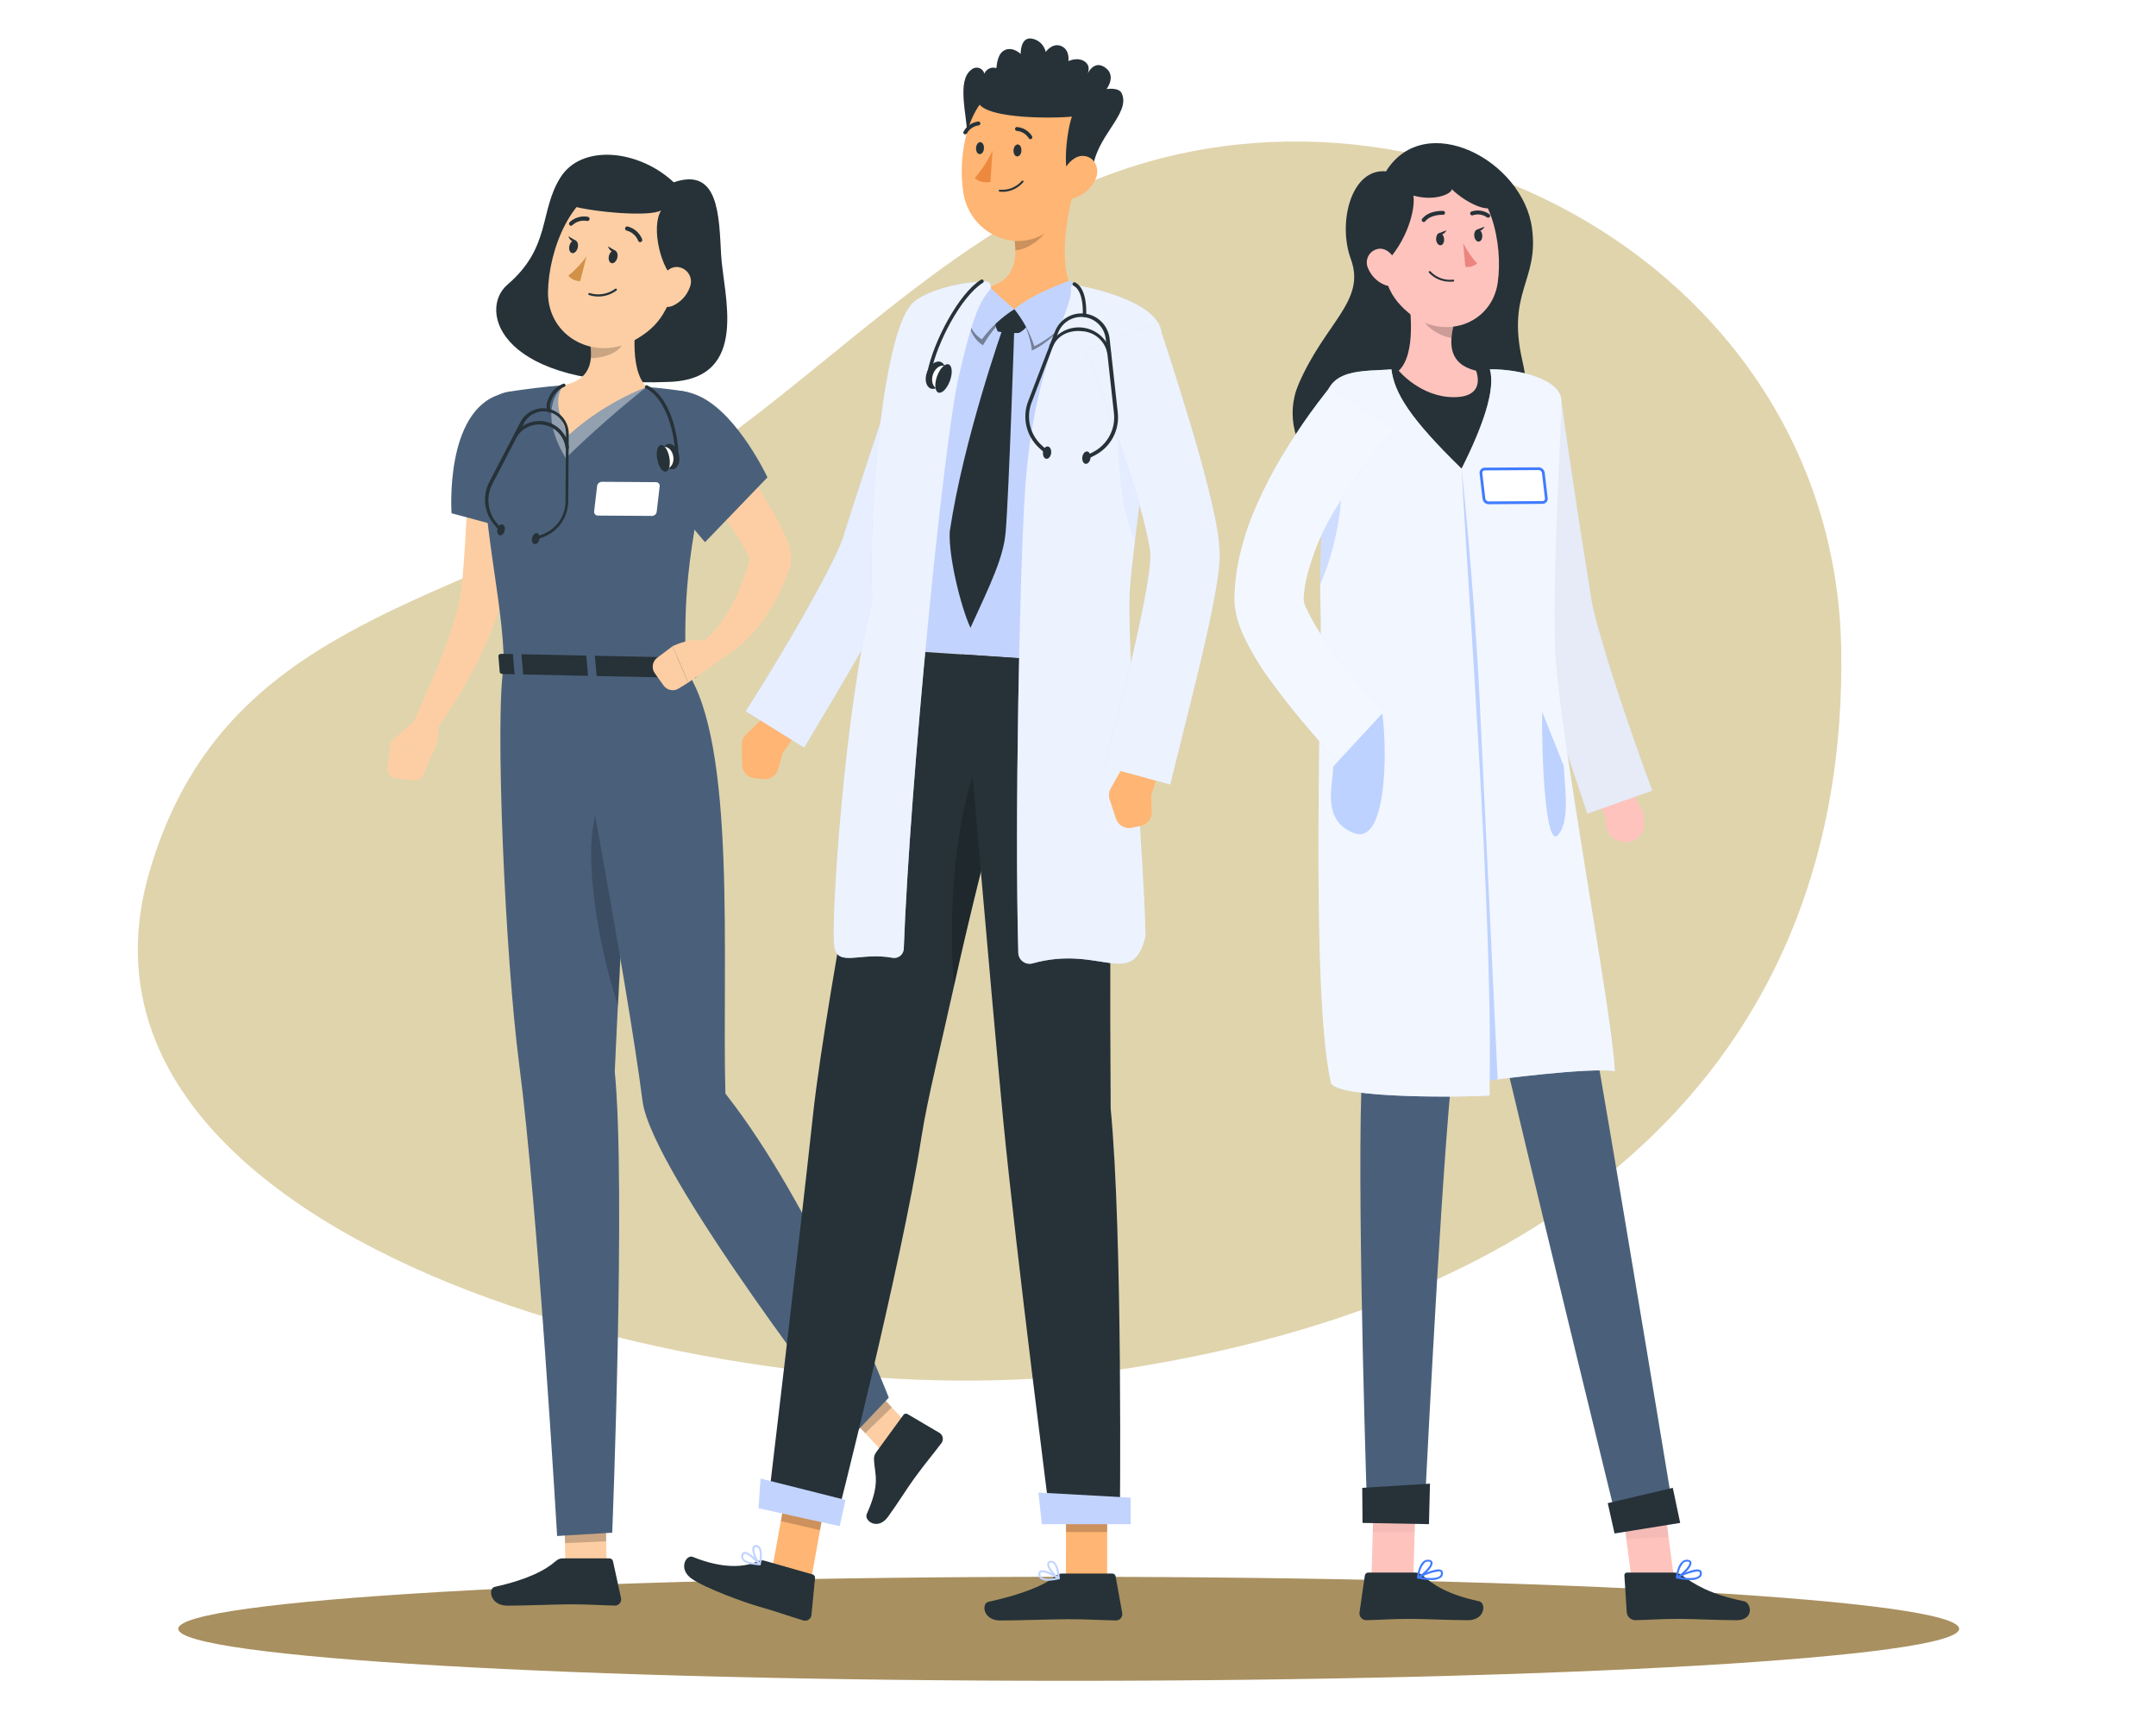 <svg width="390" height="312" viewBox="0 0 390 312" fill="none" xmlns="http://www.w3.org/2000/svg">
<g clip-path="url(#clip0_6861_470)" filter="url(#filter0_dd_6861_470)">
<path opacity="0.9" d="M26.951 157.971C7.47 225.825 133.61 257.841 201.016 247.952C286.292 235.488 334.358 188.956 333.054 117.288C331.766 46.277 251.758 5.594 191.479 35.533C161.772 50.29 140.015 77.079 110.382 92.402C75.209 110.641 39.121 115.568 26.951 157.971Z" fill="#DDD0A4"/>
<path d="M193.315 304.007C282.273 304.007 354.387 299.796 354.387 294.601C354.387 289.406 282.273 285.195 193.315 285.195C104.358 285.195 32.243 289.406 32.243 294.601C32.243 299.796 104.358 304.007 193.315 304.007Z" fill="#A89060"/>
<path d="M121.872 32.973C115.6 27.082 105.257 25.952 101.386 32.084C97.514 38.217 99.724 44.698 91.782 51.495C86.383 56.14 90.387 70.374 121.191 69.069C135.77 68.454 130.835 53.281 130.445 46.11C130.055 38.94 130.03 30.165 121.872 32.973Z" fill="#263238"/>
<path d="M109.735 283.118L102.275 283.408L102.133 275.332L109.593 275.041L109.735 283.118Z" fill="#FDCEA4"/>
<path d="M101.809 281.863H110.241C110.39 281.861 110.534 281.911 110.651 282.003C110.767 282.095 110.848 282.225 110.881 282.37L112.343 289.059C112.376 289.222 112.373 289.39 112.333 289.552C112.293 289.713 112.217 289.864 112.111 289.992C112.005 290.121 111.871 290.224 111.72 290.294C111.569 290.364 111.404 290.399 111.238 290.397C108.289 290.347 106.86 290.172 103.147 290.172C100.862 290.172 94.939 290.413 91.782 290.413C88.625 290.413 88.227 287.289 89.514 287.006C95.329 285.735 98.71 283.99 100.571 282.32C100.913 282.019 101.354 281.856 101.809 281.863Z" fill="#263238"/>
<path opacity="0.2" d="M102.133 275.34L102.2 279.096L109.66 278.772L109.593 275.049L102.133 275.34Z" fill="black"/>
<path d="M91.134 120.446C89.473 129.403 91.383 173.185 93.917 192.521C97.29 218.197 100.779 277.816 100.779 277.816L110.748 277.218C110.748 277.218 113.24 214.433 111.205 193.817C112.36 167.285 115.217 120.944 115.217 120.944L91.134 120.446Z" fill="#4A607A"/>
<path opacity="0.2" d="M113.564 149.819C113.913 143.097 109.153 137.123 107.234 149.819C106.021 157.888 108.53 172.03 111.82 182.018C112.326 171.623 112.974 160.048 113.564 149.819Z" fill="black"/>
<path d="M164.547 257.998L159.695 262.635L153.124 255.589L157.967 250.96L164.547 257.998Z" fill="#FDCEA4"/>
<path d="M158.424 262.76L163.408 255.929C163.49 255.811 163.613 255.727 163.754 255.697C163.894 255.666 164.041 255.69 164.164 255.763L169.98 259.187C170.123 259.282 170.245 259.405 170.34 259.548C170.435 259.692 170.499 259.853 170.53 260.022C170.561 260.191 170.558 260.365 170.52 260.532C170.483 260.7 170.412 260.858 170.312 260.998C168.542 263.35 167.57 264.388 165.386 267.396C164.04 269.241 162.486 271.784 160.634 274.343C158.781 276.902 156.247 275.066 156.796 273.828C159.288 268.269 158.233 266.723 158.1 264.073C158.057 263.611 158.171 263.148 158.424 262.76Z" fill="#263238"/>
<path opacity="0.2" d="M153.124 255.597L156.513 259.22L161.323 254.55L157.976 250.96L153.124 255.597Z" fill="black"/>
<path d="M102.698 120.687C102.698 120.687 113.431 177.19 116.223 199.127C117.884 212.231 154.52 259.378 154.52 259.378L160.775 252.788C160.775 252.788 147.367 218.271 131.218 197.797C130.578 173.8 133.303 134.297 124.032 121.127L102.698 120.687Z" fill="#4A607A"/>
<path d="M93.278 77.362C93.278 82.215 93.053 86.976 92.696 91.787C92.339 96.598 91.865 101.384 91.093 106.204L90.951 107.109L90.76 108.131C90.616 108.802 90.459 109.458 90.287 110.101C89.921 111.372 89.456 112.593 89.041 113.773C88.132 116.087 87.1 118.35 85.95 120.554C83.686 124.863 81.107 128.998 78.233 132.926C77.93 133.334 77.486 133.614 76.989 133.715C76.491 133.816 75.974 133.729 75.536 133.471C75.099 133.214 74.771 132.804 74.617 132.32C74.463 131.836 74.494 131.312 74.702 130.849V130.799C76.654 126.578 78.549 122.249 80.202 117.961C81.032 115.817 81.772 113.649 82.403 111.521C82.702 110.458 82.968 109.403 83.176 108.372C83.284 107.857 83.359 107.35 83.433 106.852L83.516 106.112L83.599 105.281C84.023 100.678 84.272 96.008 84.505 91.33C84.737 86.652 84.846 81.932 84.978 77.295V77.254C84.996 76.152 85.451 75.102 86.242 74.335C87.034 73.569 88.097 73.148 89.199 73.166C90.3 73.183 91.35 73.638 92.116 74.43C92.883 75.221 93.303 76.285 93.286 77.387L93.278 77.362Z" fill="#FDCEA4"/>
<path d="M90.569 71.288C80.368 74.271 81.68 92.834 81.68 92.834L96.185 96.739C96.185 96.739 98.594 83.145 98.378 78.267C98.162 73.199 96.194 69.651 90.569 71.288Z" fill="#4A607A"/>
<path d="M75.782 129.777L70.673 134.123L77.834 137.048C77.834 137.048 80.052 133.666 79.022 130.459L75.782 129.777Z" fill="#FDCEA4"/>
<path d="M71.579 140.754L74.844 141.161C75.206 141.206 75.574 141.131 75.889 140.946C76.204 140.761 76.45 140.477 76.588 140.139L77.834 137.048L70.673 134.123L70.133 138.917C70.084 139.352 70.208 139.789 70.479 140.133C70.749 140.476 71.144 140.7 71.579 140.754Z" fill="#FDCEA4"/>
<path d="M87.272 76.115C86.814 94.728 91.093 108.314 91.143 120.446L124.032 121.127C123.791 108.979 123.89 101.052 129.116 79.281C129.343 78.333 129.37 77.348 129.195 76.389C129.02 75.429 128.647 74.517 128.1 73.71C127.553 72.903 126.843 72.219 126.017 71.702C125.191 71.185 124.265 70.846 123.301 70.706C121.332 70.415 119.147 70.141 116.929 69.991C111.958 69.531 106.961 69.425 101.976 69.676C98.47 69.925 94.698 70.44 92.007 70.847C90.728 71.037 89.556 71.668 88.691 72.629C87.827 73.591 87.325 74.823 87.272 76.115Z" fill="#4A607A"/>
<path d="M117.926 93.316L108.173 93.249C108.076 93.253 107.979 93.237 107.889 93.2C107.799 93.163 107.718 93.107 107.652 93.036C107.585 92.965 107.535 92.88 107.505 92.788C107.474 92.696 107.464 92.598 107.475 92.501L108.015 87.881C108.05 87.675 108.157 87.488 108.316 87.353C108.476 87.218 108.678 87.143 108.887 87.142L118.632 87.208C118.728 87.203 118.825 87.219 118.915 87.254C119.005 87.29 119.086 87.345 119.153 87.416C119.219 87.486 119.269 87.57 119.3 87.662C119.331 87.754 119.341 87.852 119.33 87.948L118.79 92.576C118.756 92.782 118.651 92.969 118.493 93.104C118.335 93.24 118.134 93.314 117.926 93.316Z" fill="white"/>
<path opacity="0.4" d="M102.025 69.684C102.025 69.684 96.659 73.44 102.333 82.863C106.991 78.33 111.873 74.035 116.962 69.991L102.025 69.684Z" fill="white"/>
<path d="M115.832 53.14C114.794 57.926 113.664 66.718 116.962 69.992C111.776 72.035 106.994 74.983 102.84 78.7C99.193 72.002 102.009 69.676 102.009 69.676C107.392 68.512 107.342 64.532 106.486 60.776L115.832 53.14Z" fill="#FDCEA4"/>
<path opacity="0.2" d="M114.819 53.971C114.689 56.831 113.95 59.63 112.65 62.181C111.745 63.934 109.327 64.674 106.893 64.815C106.974 63.456 106.842 62.094 106.503 60.776L114.819 53.971Z" fill="black"/>
<path d="M123.616 47.282C121.124 54.943 120.293 58.234 115.309 61.225C107.874 65.721 99.01 61.026 99.126 52.791C99.242 45.379 103.28 34.103 111.645 32.948C113.498 32.68 115.388 32.891 117.136 33.56C118.885 34.229 120.432 35.335 121.632 36.772C122.832 38.209 123.645 39.929 123.992 41.769C124.339 43.608 124.21 45.506 123.616 47.282Z" fill="#FDCEA4"/>
<path d="M103.305 37.219C107.458 38.391 117.577 39.264 119.604 38.05C117.701 40.975 119.512 48.969 122.453 50.905C126.416 47.722 127.296 40.028 123.633 36.214C119.969 32.4 108.389 27.838 103.305 37.219Z" fill="#263238"/>
<path d="M124.779 51.968C124.517 52.698 124.111 53.368 123.586 53.939C123.061 54.51 122.427 54.97 121.722 55.292C119.845 56.123 118.598 54.528 118.864 52.592C119.105 50.855 120.376 48.321 122.387 48.287C122.82 48.293 123.246 48.406 123.626 48.616C124.006 48.825 124.329 49.126 124.565 49.489C124.801 49.853 124.945 50.27 124.982 50.702C125.019 51.135 124.95 51.569 124.779 51.968Z" fill="#FDCEA4"/>
<path d="M124.563 119.208L125.992 122.191C126.1 122.415 125.826 122.648 125.444 122.639L90.943 121.916C90.652 121.916 90.411 121.759 90.395 121.568L90.154 118.618C90.154 118.418 90.403 118.252 90.727 118.252L124.04 118.95C124.142 118.944 124.244 118.964 124.335 119.01C124.427 119.055 124.506 119.123 124.563 119.208Z" fill="#263238"/>
<path d="M120.019 122.839H120.908C121.082 122.839 121.224 122.747 121.215 122.639L120.875 118.8C120.875 118.692 120.709 118.593 120.534 118.593H119.637C119.462 118.593 119.329 118.676 119.338 118.792L119.67 122.623C119.687 122.747 119.836 122.839 120.019 122.839Z" fill="#4A607A"/>
<path d="M93.444 122.29H94.341C94.515 122.29 94.657 122.207 94.648 122.091L94.308 118.252C94.308 118.144 94.142 118.053 93.967 118.044H93.07C92.895 118.044 92.754 118.127 92.771 118.244L93.103 122.074C93.12 122.191 93.269 122.282 93.444 122.29Z" fill="#4A607A"/>
<path d="M106.727 122.565H107.625C107.799 122.565 107.94 122.482 107.932 122.365L107.591 118.535C107.591 118.418 107.425 118.327 107.251 118.327H106.354C106.179 118.327 106.046 118.418 106.055 118.526L106.387 122.365C106.403 122.465 106.553 122.565 106.727 122.565Z" fill="#4A607A"/>
<path d="M111.662 46.642C111.496 47.274 111.031 47.706 110.615 47.598C110.2 47.49 110.001 46.892 110.158 46.26C110.316 45.629 110.79 45.196 111.205 45.304C111.621 45.413 111.82 46.011 111.662 46.642Z" fill="#263238"/>
<path d="M104.501 44.814C104.343 45.454 103.878 45.878 103.463 45.77C103.047 45.662 102.839 45.072 103.006 44.432C103.172 43.792 103.629 43.377 104.044 43.476C104.459 43.576 104.667 44.183 104.501 44.814Z" fill="#263238"/>
<path d="M104.218 43.559L102.806 42.728C102.806 42.728 103.288 44.124 104.218 43.559Z" fill="#263238"/>
<path d="M106.088 46.385C105.158 47.687 104.053 48.856 102.806 49.858C103.069 50.17 103.398 50.421 103.768 50.593C104.138 50.765 104.541 50.855 104.949 50.855L106.088 46.385Z" fill="#D19146"/>
<path d="M106.486 53.34C106.457 53.315 106.435 53.282 106.423 53.245C106.412 53.208 106.41 53.169 106.42 53.132C106.427 53.108 106.439 53.085 106.456 53.066C106.472 53.047 106.492 53.031 106.514 53.019C106.537 53.008 106.561 53.001 106.586 52.999C106.611 52.996 106.637 52.999 106.661 53.007C107.437 53.25 108.259 53.308 109.061 53.175C109.863 53.042 110.623 52.723 111.279 52.243C111.318 52.21 111.368 52.193 111.419 52.197C111.469 52.201 111.516 52.225 111.549 52.264C111.583 52.302 111.599 52.352 111.595 52.403C111.591 52.453 111.567 52.501 111.529 52.534C110.826 53.064 110.006 53.416 109.138 53.561C108.271 53.705 107.381 53.638 106.544 53.364L106.486 53.34Z" fill="#263238"/>
<path d="M115.566 43.726C115.516 43.681 115.474 43.627 115.442 43.568C115.27 43.117 114.994 42.714 114.635 42.392C114.277 42.07 113.847 41.838 113.381 41.715C113.281 41.697 113.192 41.64 113.133 41.557C113.075 41.474 113.052 41.37 113.07 41.27C113.087 41.17 113.144 41.081 113.227 41.022C113.311 40.964 113.414 40.941 113.514 40.959C114.107 41.105 114.656 41.391 115.115 41.793C115.575 42.195 115.932 42.701 116.156 43.269C116.185 43.347 116.189 43.432 116.166 43.513C116.143 43.593 116.096 43.664 116.03 43.715C115.964 43.766 115.883 43.794 115.8 43.796C115.716 43.798 115.634 43.774 115.566 43.726Z" fill="#263238"/>
<path d="M103.089 40.776L103.039 40.726C102.967 40.654 102.927 40.557 102.927 40.456C102.927 40.355 102.967 40.258 103.039 40.186C103.478 39.774 104.007 39.472 104.584 39.303C105.162 39.134 105.771 39.103 106.362 39.214C106.411 39.226 106.458 39.248 106.498 39.279C106.539 39.31 106.573 39.349 106.599 39.393C106.624 39.437 106.641 39.486 106.647 39.536C106.654 39.587 106.65 39.638 106.636 39.687C106.611 39.785 106.547 39.869 106.46 39.921C106.373 39.972 106.269 39.987 106.171 39.962C105.697 39.872 105.208 39.897 104.746 40.034C104.284 40.172 103.861 40.417 103.512 40.751C103.452 40.797 103.38 40.823 103.304 40.828C103.229 40.832 103.154 40.814 103.089 40.776Z" fill="#263238"/>
<path d="M129.107 76.581C131.525 79.78 133.784 83.004 135.977 86.353C137.066 88.014 138.146 89.676 139.167 91.471C140.268 93.286 141.256 95.168 142.125 97.105C142.388 97.709 142.615 98.327 142.806 98.958C142.944 99.444 143.039 99.942 143.089 100.445C143.102 100.647 143.102 100.85 143.089 101.052V101.426C143.073 101.59 143.048 101.754 143.014 101.916L142.956 102.174V102.29V102.381L142.889 102.564C142.499 103.561 142.191 104.567 141.726 105.53C140.884 107.506 139.872 109.405 138.702 111.206C137.498 113.024 136.087 114.697 134.499 116.191C133.69 116.95 132.82 117.642 131.899 118.26C131.425 118.568 130.943 118.867 130.445 119.141L129.656 119.523C129.356 119.656 129.14 119.748 128.708 119.906L127.13 116.117C127.242 116.007 127.362 115.904 127.487 115.809L127.944 115.41C128.252 115.136 128.551 114.837 128.841 114.529C129.433 113.894 129.988 113.226 130.503 112.527C131.518 111.1 132.402 109.584 133.145 107.998C133.494 107.167 133.876 106.386 134.166 105.506C134.457 104.625 134.781 103.844 135.047 103.013C135.313 102.182 135.521 101.268 135.778 100.404V100.246V100.163V100.237V100.404C135.778 100.503 135.737 100.653 135.728 100.711C135.724 100.775 135.724 100.839 135.728 100.902V101.143C135.728 101.334 135.728 101.276 135.728 101.193C135.728 101.11 135.496 100.661 135.321 100.312C134.565 98.891 133.552 97.254 132.513 95.692C131.475 94.13 130.395 92.526 129.29 90.956C127.089 87.807 124.821 84.624 122.594 81.5L129.107 76.581Z" fill="#FDCEA4"/>
<path d="M130.91 118.925L124.505 123.454L121.631 116.906C121.631 116.906 125.519 114.82 128.584 116.216L130.91 118.925Z" fill="#FDCEA4"/>
<path d="M120.044 123.994L118.441 121.759C118.136 121.327 118.012 120.795 118.094 120.273C118.176 119.752 118.459 119.283 118.881 118.967L121.631 116.906L124.505 123.454L122.744 124.542C122.308 124.81 121.787 124.902 121.286 124.8C120.785 124.699 120.341 124.41 120.044 123.994Z" fill="#FDCEA4"/>
<path d="M116.289 74.603C114.112 83.253 127.537 98.06 127.537 98.06L138.827 86.336C138.827 86.336 133.668 75.318 126.931 71.861C122.229 69.451 117.253 70.789 116.289 74.603Z" fill="#4A607A"/>
<path d="M111.38 45.388L109.967 44.557C109.967 44.557 110.441 45.953 111.38 45.388Z" fill="#263238"/>
<path d="M96.949 97.711C96.889 97.711 96.829 97.693 96.779 97.659C96.729 97.625 96.69 97.576 96.667 97.52C96.64 97.446 96.643 97.365 96.676 97.293C96.708 97.222 96.768 97.166 96.841 97.138L98.137 96.639C99.351 96.191 100.399 95.383 101.142 94.323C101.884 93.262 102.285 92.001 102.291 90.707L102.382 78.558C102.409 77.633 102.117 76.728 101.555 75.992C100.994 75.257 100.197 74.737 99.298 74.519C98.399 74.301 97.452 74.398 96.617 74.795C95.781 75.191 95.106 75.863 94.706 76.697L89.091 87.499C88.487 88.64 88.244 89.936 88.392 91.218C88.54 92.499 89.073 93.706 89.921 94.678L90.835 95.717C90.866 95.746 90.89 95.78 90.907 95.819C90.923 95.858 90.931 95.899 90.931 95.941C90.93 95.983 90.921 96.025 90.903 96.063C90.885 96.101 90.86 96.135 90.828 96.162C90.796 96.19 90.759 96.21 90.719 96.222C90.679 96.235 90.637 96.239 90.595 96.233C90.553 96.228 90.513 96.214 90.477 96.193C90.442 96.171 90.41 96.142 90.386 96.108L89.473 94.978C88.537 93.921 87.946 92.604 87.778 91.202C87.61 89.801 87.874 88.381 88.534 87.134L94.15 76.331C94.63 75.409 95.406 74.676 96.353 74.249C97.301 73.822 98.365 73.727 99.373 73.978C100.381 74.23 101.276 74.813 101.912 75.635C102.548 76.457 102.89 77.469 102.881 78.508L102.789 90.657C102.783 92.066 102.349 93.44 101.545 94.597C100.741 95.754 99.605 96.64 98.287 97.138L96.991 97.628L96.949 97.711Z" fill="#263238"/>
<path d="M102.59 81.267C102.513 81.265 102.439 81.234 102.384 81.18C102.328 81.126 102.295 81.053 102.291 80.976C102.173 80.016 101.767 79.114 101.127 78.389C100.486 77.665 99.641 77.151 98.703 76.916C97.765 76.681 96.778 76.737 95.871 77.074C94.965 77.412 94.183 78.016 93.626 78.808C93.607 78.842 93.582 78.872 93.551 78.897C93.52 78.921 93.485 78.939 93.447 78.95C93.409 78.961 93.37 78.964 93.331 78.96C93.292 78.955 93.254 78.943 93.219 78.924C93.185 78.905 93.155 78.879 93.13 78.848C93.106 78.818 93.088 78.782 93.077 78.744C93.066 78.707 93.063 78.667 93.067 78.628C93.072 78.589 93.084 78.551 93.103 78.517C93.721 77.603 94.605 76.901 95.635 76.506C96.665 76.111 97.792 76.043 98.862 76.309C99.933 76.576 100.895 77.165 101.62 77.996C102.345 78.828 102.796 79.863 102.914 80.96C102.914 81.038 102.884 81.114 102.83 81.171C102.776 81.229 102.702 81.263 102.623 81.267H102.59Z" fill="#263238"/>
<path d="M99.35 74.628C99.301 74.627 99.253 74.615 99.209 74.592C99.166 74.569 99.129 74.536 99.101 74.495C98.949 74.158 98.871 73.793 98.871 73.423C98.871 73.054 98.949 72.688 99.101 72.351C99.317 71.681 99.68 71.068 100.165 70.557C100.649 70.047 101.243 69.652 101.901 69.401C101.937 69.387 101.976 69.381 102.015 69.382C102.054 69.384 102.092 69.394 102.128 69.411C102.163 69.428 102.194 69.452 102.219 69.482C102.244 69.512 102.263 69.547 102.274 69.584C102.298 69.658 102.293 69.739 102.259 69.808C102.225 69.878 102.165 69.932 102.092 69.958C101.528 70.189 101.022 70.54 100.607 70.986C100.193 71.433 99.88 71.963 99.691 72.542C99.567 72.8 99.495 73.079 99.479 73.364C99.464 73.649 99.504 73.935 99.599 74.204C99.621 74.237 99.635 74.275 99.643 74.314C99.65 74.353 99.649 74.392 99.64 74.431C99.632 74.47 99.616 74.506 99.593 74.539C99.57 74.571 99.541 74.599 99.508 74.62C99.457 74.635 99.403 74.638 99.35 74.628Z" fill="#263238"/>
<path d="M96.268 97.254C96.127 97.794 96.268 98.31 96.667 98.401C97.066 98.492 97.431 98.118 97.564 97.57C97.697 97.022 97.514 96.507 97.157 96.423C96.8 96.34 96.401 96.706 96.268 97.254Z" fill="#263238"/>
<path d="M119.845 82.904C120.111 84.159 121.008 85.023 121.83 84.849C122.653 84.674 123.101 83.502 122.827 82.256C122.553 81.01 121.664 80.129 120.842 80.312C120.019 80.494 119.571 81.683 119.845 82.904Z" fill="#263238"/>
<path d="M122.445 82.514C122.407 82.515 122.369 82.508 122.333 82.495C122.297 82.481 122.265 82.461 122.237 82.434C122.209 82.408 122.187 82.377 122.171 82.342C122.156 82.307 122.147 82.269 122.146 82.231C121.971 77.636 120.227 71.927 116.829 70.241C116.759 70.205 116.706 70.143 116.681 70.069C116.656 69.994 116.662 69.912 116.696 69.842C116.713 69.806 116.737 69.775 116.766 69.749C116.796 69.722 116.83 69.703 116.867 69.69C116.905 69.678 116.944 69.673 116.983 69.676C117.022 69.68 117.06 69.691 117.095 69.709C120.734 71.512 122.553 77.287 122.736 82.173C122.739 82.212 122.735 82.251 122.722 82.289C122.709 82.326 122.689 82.36 122.662 82.389C122.636 82.418 122.603 82.441 122.567 82.457C122.531 82.472 122.493 82.481 122.453 82.48L122.445 82.514Z" fill="#263238"/>
<path d="M118.956 83.012C119.13 84.084 119.903 84.849 120.684 84.724C121.464 84.599 121.963 83.627 121.788 82.547C121.614 81.467 120.833 80.71 120.052 80.835C119.271 80.96 118.781 81.932 118.956 83.012Z" fill="white"/>
<path d="M118.889 83.103C119.138 84.433 119.836 85.413 120.443 85.297C121.049 85.181 121.323 84.018 121.074 82.688C120.825 81.359 120.127 80.378 119.521 80.494C118.914 80.611 118.632 81.774 118.889 83.103Z" fill="#263238"/>
<path d="M89.988 95.684C89.855 96.232 90.038 96.748 90.395 96.831C90.752 96.914 91.151 96.556 91.292 96C91.433 95.443 91.242 94.944 90.885 94.853C90.528 94.762 90.129 95.144 89.988 95.684Z" fill="#263238"/>
<path d="M180.987 28.021C175.729 28.96 175.064 28.478 174.997 24.697C174.931 20.916 173.02 14.61 175.679 12.632C175.861 12.459 176.086 12.337 176.33 12.278C176.574 12.219 176.83 12.225 177.071 12.295C177.313 12.366 177.531 12.499 177.705 12.68C177.879 12.862 178.003 13.086 178.063 13.33C178.225 12.915 178.541 12.579 178.945 12.392C179.349 12.205 179.81 12.181 180.231 12.325C180.339 11.544 180.464 9.541 181.893 9.001C183.321 8.461 184.634 9.757 184.634 9.757C184.634 9.757 184.526 6.674 186.603 6.973C187.223 7.073 187.799 7.356 188.255 7.788C188.712 8.219 189.027 8.778 189.162 9.391C189.162 9.391 190.358 7.647 191.978 8.336C193.598 9.026 193.257 11.053 193.257 11.053C193.257 11.053 194.977 10.222 196.256 11.161C197.535 12.1 196.605 13.604 196.605 13.604C196.605 13.604 197.768 10.613 199.986 12.267C201.98 13.762 200.169 16.105 200.169 16.105C200.169 16.105 202.362 15.748 202.894 16.853C204.688 20.617 197.851 24.822 197.627 31.178C187.126 35.15 180.987 28.021 180.987 28.021Z" fill="#263238"/>
<path d="M143.089 129.046L139.583 128.398L134.947 132.827C134.695 133.067 134.496 133.357 134.363 133.68C134.23 134.002 134.166 134.348 134.175 134.696L134.241 138.319C134.249 138.939 134.488 139.533 134.91 139.986C135.333 140.439 135.908 140.719 136.526 140.77L138.137 140.912C138.724 140.967 139.311 140.813 139.794 140.477C140.278 140.141 140.627 139.644 140.779 139.075L141.61 136.117C141.61 136.117 146.187 130.708 143.089 129.046Z" fill="#FFB573"/>
<path d="M178.495 62.787C176.144 68.878 173.801 74.994 171.541 81.126C169.282 87.258 167.039 93.415 164.937 99.473L164.563 100.595L164.306 101.326C164.206 101.6 164.106 101.883 164.015 102.099C163.624 103.088 163.234 103.902 162.844 104.724C162.063 106.386 161.273 107.874 160.476 109.378C158.873 112.369 157.219 115.252 155.55 118.127C152.227 123.886 148.904 129.511 145.464 135.22L134.889 128.639C138.378 123.213 141.743 117.612 144.966 112.02C146.553 109.211 148.115 106.395 149.568 103.603C150.291 102.207 150.989 100.811 151.604 99.448C151.894 98.792 152.185 98.118 152.376 97.57C152.443 97.412 152.468 97.304 152.509 97.196L152.642 96.764L153.024 95.551C155.026 89.169 157.128 83.004 159.155 76.747L165.236 58.043L178.495 62.787Z" fill="#C2D4FE"/>
<path opacity="0.6" d="M178.495 62.787C176.144 68.878 173.801 74.994 171.541 81.126C169.282 87.258 167.039 93.415 164.937 99.473L164.563 100.595L164.306 101.326C164.206 101.6 164.106 101.883 164.015 102.099C163.624 103.088 163.234 103.902 162.844 104.724C162.063 106.386 161.273 107.874 160.476 109.378C158.873 112.369 157.219 115.252 155.55 118.127C152.227 123.886 148.904 129.511 145.464 135.22L134.889 128.639C138.378 123.213 141.743 117.612 144.966 112.02C146.553 109.211 148.115 106.395 149.568 103.603C150.291 102.207 150.989 100.811 151.604 99.448C151.894 98.792 152.185 98.118 152.376 97.57C152.443 97.412 152.468 97.304 152.509 97.196L152.642 96.764L153.024 95.551C155.026 89.169 157.128 83.004 159.155 76.747L165.236 58.043L178.495 62.787Z" fill="white"/>
<path d="M146.81 285.187L139.358 285.552L142.881 266.141L149.967 267.77L146.81 285.187Z" fill="#FFB573"/>
<path d="M200.269 285.469H192.817L192.842 268.211H200.285L200.269 285.469Z" fill="#FFB573"/>
<path d="M192.111 284.605H201.191C201.337 284.603 201.479 284.652 201.591 284.745C201.704 284.838 201.78 284.968 201.805 285.112L203.002 291.759C203.028 291.924 203.019 292.092 202.973 292.252C202.928 292.413 202.849 292.561 202.741 292.688C202.632 292.814 202.498 292.916 202.346 292.985C202.195 293.054 202.03 293.09 201.863 293.089C198.939 293.039 196.813 292.864 193.132 292.864C190.873 292.864 183.994 293.097 180.904 293.097C177.814 293.097 177.498 290.006 178.786 289.723C184.601 288.469 188.979 286.74 190.881 285.087C191.218 284.781 191.656 284.61 192.111 284.605Z" fill="#263238"/>
<path opacity="0.2" d="M142.881 266.15L141.253 275.124L148.339 276.753L149.967 267.778L142.881 266.15Z" fill="black"/>
<path opacity="0.2" d="M200.285 268.211H192.833V277.102H200.285V268.211Z" fill="black"/>
<path d="M206.283 62.571C200.468 88.737 202.013 114.563 201.39 120.155L161.622 117.529C157.469 85.954 162.104 65.812 164.738 57.552C165.166 56.189 165.975 54.977 167.071 54.059C168.166 53.142 169.501 52.558 170.918 52.376C176.832 51.727 182.787 51.541 188.73 51.819C192.753 52.06 196.746 52.666 200.659 53.63C202.589 54.072 204.265 55.262 205.319 56.938C206.373 58.614 206.72 60.64 206.283 62.571Z" fill="#C2D4FE"/>
<path d="M194.295 34.087C192.983 39.014 191.429 47.739 193.93 52.151C194.32 52.841 193.573 53.431 193.539 54.229C193.448 56.672 190.142 57.403 184.227 57.436C178.312 57.469 175.778 55.001 177.39 52.675C177.637 52.32 178.012 52.076 178.436 51.993C183.978 50.755 184.086 46.41 183.33 42.263L194.295 34.087Z" fill="#FFB573"/>
<path opacity="0.4" d="M183.803 56.082C185.357 58.243 186.342 60.76 186.669 63.402C192.576 60.627 195.392 53.888 195.392 53.888L193.614 51.985C193.614 51.985 187.051 53.223 183.803 56.082Z" fill="black"/>
<path opacity="0.4" d="M183.222 56.106C181.047 57.877 179.212 60.028 177.805 62.455C173.677 59.896 175.039 52.6 175.039 52.6L178.404 51.935C178.404 51.935 179.907 53.323 183.222 56.106Z" fill="black"/>
<path d="M183.487 55.924L182.216 56.048L180.065 57.469C179.928 58.325 180.08 59.202 180.497 59.962C181.747 60.206 183.022 60.293 184.293 60.22C185.146 59.808 185.826 59.107 186.212 58.242L184.634 56.223L183.487 55.924Z" fill="#263238"/>
<path d="M183.487 55.924C185.083 57.922 186.307 60.19 187.101 62.621C193.008 59.846 196.447 53.215 196.447 53.215L193.597 50.722C193.597 50.722 186.735 53.082 183.487 55.924Z" fill="#C2D4FE"/>
<path d="M183.487 55.924C181.208 57.362 179.214 59.21 177.606 61.375C173.452 58.824 175.039 51.952 175.039 51.952L178.403 51.287C178.403 51.287 180.181 53.157 183.487 55.924Z" fill="#C2D4FE"/>
<path opacity="0.2" d="M189.826 37.419L183.346 42.255C183.542 43.255 183.651 44.269 183.67 45.288C186.005 45.113 189.361 42.795 189.768 40.369C189.963 39.397 189.983 38.398 189.826 37.419Z" fill="black"/>
<path d="M195.483 25.944C194.545 33.281 194.37 37.577 190.399 41.158C184.426 46.468 175.562 42.496 174.291 35.026C173.145 28.303 174.873 17.435 182.275 14.984C183.904 14.434 185.647 14.311 187.338 14.625C189.029 14.939 190.611 15.681 191.935 16.779C193.259 17.877 194.279 19.296 194.9 20.9C195.522 22.504 195.722 24.24 195.483 25.944Z" fill="#FFB573"/>
<path d="M193.689 32.575C192.028 30.971 193.066 23.293 193.905 21.091C189.751 21.49 176.327 21.473 176.833 17.767C177.34 14.061 182.225 10.912 190.208 13.513C196.854 15.682 198.516 18.997 198.516 21.706C198.615 27.273 193.689 32.575 193.689 32.575Z" fill="#263238"/>
<path d="M198.058 32.658C197.269 34.166 195.922 35.305 194.304 35.832C192.185 36.488 191.138 34.535 191.737 32.442C192.268 30.564 194.021 27.946 196.139 28.212C198.258 28.478 199.03 30.788 198.058 32.658Z" fill="#FFB573"/>
<path d="M138.827 272.847L151.147 275.564C151.147 275.564 163.126 228.608 166.682 205.658C167.77 198.678 170.296 188.715 172.597 178.237C175.496 165.025 179.143 150.733 182.134 139.541C185.29 127.75 187.633 119.274 187.633 119.274L161.623 117.554C161.623 117.554 149.519 178.968 147.076 201.578C144.526 225.077 138.827 272.847 138.827 272.847Z" fill="#263238"/>
<path opacity="0.2" d="M172.597 178.22C175.496 165.009 179.143 150.717 182.133 139.524L179.4 133.707C172.945 141.418 171.292 165.275 172.597 178.22Z" fill="black"/>
<path d="M174.017 118.352C174.017 118.352 179.4 181.112 181.494 202.841C183.82 226.639 190.059 275.39 190.059 275.39H202.57C202.57 275.39 203.135 223.473 200.908 200.489C200.592 155.303 201.382 120.163 201.382 120.163L174.017 118.352Z" fill="#263238"/>
<path d="M188.464 275.681H204.53V270.878L187.841 269.956L188.464 275.681Z" fill="#C2D4FE"/>
<path d="M137.215 272.797L151.895 276.038L152.941 271.293L137.573 267.421L137.215 272.797Z" fill="#C2D4FE"/>
<path d="M184.758 27.256C184.758 27.855 184.368 28.32 183.978 28.295C183.587 28.27 183.296 27.763 183.338 27.165C183.379 26.567 183.728 26.102 184.119 26.127C184.509 26.151 184.8 26.658 184.758 27.256Z" fill="#263238"/>
<path d="M177.98 26.841C177.98 27.439 177.589 27.905 177.199 27.88C176.808 27.855 176.518 27.348 176.559 26.75C176.601 26.151 176.95 25.686 177.34 25.711C177.73 25.736 178.021 26.21 177.98 26.841Z" fill="#263238"/>
<path d="M179.533 27.256C178.696 29.039 177.62 30.7 176.335 32.192C177.324 33.256 179.16 32.923 179.16 32.923L179.533 27.256Z" fill="#ED893E"/>
<path d="M181.585 34.693C182.258 34.655 182.917 34.481 183.521 34.181C184.125 33.881 184.662 33.462 185.099 32.948C185.13 32.916 185.147 32.873 185.147 32.828C185.147 32.783 185.13 32.74 185.099 32.708C185.065 32.676 185.021 32.658 184.974 32.658C184.928 32.658 184.884 32.676 184.85 32.708C184.357 33.27 183.738 33.71 183.044 33.99C182.35 34.27 181.6 34.383 180.854 34.319C180.831 34.317 180.808 34.319 180.786 34.326C180.764 34.333 180.743 34.344 180.725 34.359C180.708 34.373 180.693 34.391 180.682 34.412C180.672 34.432 180.665 34.454 180.663 34.477C180.66 34.525 180.676 34.571 180.707 34.606C180.738 34.642 180.782 34.664 180.829 34.669C181.08 34.692 181.333 34.7 181.585 34.693Z" fill="#263238"/>
<path d="M186.412 25.179C186.471 25.172 186.528 25.153 186.578 25.121C186.657 25.07 186.712 24.99 186.733 24.898C186.753 24.806 186.736 24.71 186.686 24.631C186.389 24.153 185.983 23.753 185.5 23.463C185.017 23.174 184.473 23.005 183.911 22.969C183.827 22.982 183.75 23.025 183.694 23.089C183.639 23.154 183.608 23.237 183.608 23.322C183.608 23.407 183.639 23.49 183.694 23.555C183.75 23.619 183.827 23.662 183.911 23.675C184.355 23.708 184.784 23.846 185.164 24.077C185.544 24.308 185.863 24.626 186.096 25.005C186.127 25.06 186.173 25.106 186.229 25.137C186.285 25.168 186.348 25.183 186.412 25.179Z" fill="#263238"/>
<path d="M174.632 24.29C174.689 24.286 174.745 24.268 174.795 24.238C174.844 24.207 174.885 24.165 174.914 24.116C175.126 23.73 175.426 23.399 175.79 23.151C176.154 22.902 176.571 22.743 177.008 22.686C177.1 22.678 177.186 22.635 177.248 22.565C177.31 22.496 177.343 22.405 177.34 22.312C177.334 22.219 177.291 22.132 177.221 22.07C177.151 22.008 177.06 21.976 176.966 21.98C176.408 22.047 175.875 22.248 175.411 22.565C174.947 22.881 174.566 23.305 174.3 23.8C174.255 23.88 174.243 23.975 174.268 24.064C174.293 24.153 174.352 24.228 174.432 24.273C174.495 24.302 174.565 24.308 174.632 24.29Z" fill="#263238"/>
<path d="M189.594 285.901C190.255 285.885 190.912 285.796 191.554 285.635C191.588 285.627 191.618 285.61 191.642 285.585C191.666 285.56 191.681 285.528 191.687 285.494C191.696 285.462 191.694 285.427 191.682 285.396C191.67 285.364 191.649 285.338 191.621 285.319C191.355 285.145 189.012 283.658 188.165 284.09C188.073 284.138 187.995 284.209 187.94 284.297C187.885 284.384 187.853 284.485 187.849 284.588C187.819 284.759 187.834 284.935 187.89 285.099C187.947 285.264 188.044 285.411 188.173 285.527C188.589 285.812 189.091 285.944 189.594 285.901ZM191.047 285.386C189.776 285.644 188.804 285.594 188.414 285.253C188.325 285.174 188.259 285.074 188.221 284.962C188.183 284.85 188.175 284.729 188.198 284.613C188.198 284.48 188.264 284.43 188.314 284.405C188.754 284.189 190.1 284.821 191.047 285.386Z" fill="#C2D4FE"/>
<path d="M191.512 285.643C191.542 285.655 191.574 285.655 191.604 285.643C191.632 285.628 191.656 285.605 191.672 285.577C191.688 285.55 191.696 285.518 191.695 285.486C191.695 285.394 191.604 283.242 190.765 282.536C190.663 282.447 190.544 282.381 190.415 282.342C190.286 282.304 190.15 282.293 190.017 282.311C189.884 282.312 189.755 282.357 189.651 282.44C189.547 282.523 189.474 282.639 189.444 282.768C189.253 283.599 190.673 285.261 191.429 285.652C191.457 285.657 191.486 285.655 191.512 285.643ZM190.133 282.619C190.281 282.62 190.423 282.677 190.532 282.777C191.064 283.225 191.255 284.48 191.313 285.112C190.574 284.53 189.651 283.292 189.784 282.802C189.784 282.76 189.784 282.652 190.05 282.627H190.133V282.619Z" fill="#C2D4FE"/>
<path d="M138.245 282.27L146.985 284.763C147.124 284.803 147.246 284.89 147.327 285.01C147.409 285.13 147.447 285.275 147.433 285.419L146.785 292.125C146.764 292.29 146.708 292.448 146.62 292.589C146.532 292.73 146.414 292.851 146.276 292.942C146.137 293.034 145.98 293.094 145.815 293.12C145.651 293.145 145.483 293.134 145.323 293.089C142.524 292.258 140.53 291.502 137.016 290.496C134.839 289.881 127.753 287.339 125.17 285.577C122.586 283.815 124.106 281.098 125.327 281.597C130.819 283.824 134.682 283.466 136.958 282.428C137.355 282.224 137.811 282.169 138.245 282.27Z" fill="#263238"/>
<path d="M135.462 282.835C136.104 282.995 136.761 283.087 137.423 283.109C137.458 283.111 137.494 283.103 137.525 283.085C137.556 283.068 137.581 283.041 137.597 283.01C137.617 282.982 137.627 282.948 137.627 282.914C137.627 282.88 137.617 282.846 137.597 282.818C137.39 282.586 135.537 280.525 134.615 280.7C134.512 280.722 134.417 280.771 134.339 280.84C134.26 280.91 134.201 280.999 134.166 281.098C134.094 281.254 134.062 281.425 134.072 281.596C134.082 281.767 134.135 281.933 134.224 282.079C134.541 282.462 134.977 282.728 135.462 282.835ZM137.007 282.735C135.711 282.636 134.789 282.32 134.515 281.904C134.459 281.801 134.43 281.685 134.43 281.568C134.43 281.45 134.459 281.335 134.515 281.231C134.565 281.098 134.631 281.073 134.69 281.065C135.163 280.957 136.243 281.938 137.007 282.769V282.735Z" fill="#C2D4FE"/>
<path d="M137.382 283.101C137.414 283.109 137.449 283.109 137.481 283.101C137.513 283.093 137.543 283.076 137.566 283.053C137.59 283.029 137.606 283 137.614 282.968C137.614 282.885 138.129 280.791 137.523 279.877C137.449 279.766 137.352 279.671 137.239 279.599C137.126 279.528 136.999 279.481 136.867 279.461C136.738 279.426 136.601 279.434 136.477 279.485C136.354 279.536 136.251 279.627 136.185 279.744C135.77 280.492 136.7 282.453 137.307 283.068C137.329 283.085 137.354 283.096 137.382 283.101ZM136.875 279.819C137.017 279.858 137.139 279.95 137.216 280.076C137.614 280.658 137.448 281.921 137.34 282.569C136.784 281.813 136.252 280.375 136.509 279.935C136.509 279.894 136.584 279.802 136.817 279.835L136.875 279.819Z" fill="#C2D4FE"/>
<path d="M194.42 51.503C194.332 51.489 194.241 51.495 194.156 51.521C194.07 51.547 193.991 51.592 193.926 51.653C193.86 51.714 193.809 51.789 193.777 51.872C193.744 51.956 193.731 52.045 193.739 52.135C194.03 56.589 187.093 64.599 185.431 88.588C184.443 103.179 183.537 148.672 184.202 172.337C184.212 172.648 184.292 172.952 184.437 173.227C184.582 173.502 184.787 173.74 185.038 173.923C185.288 174.107 185.578 174.231 185.883 174.286C186.189 174.341 186.503 174.325 186.802 174.24C199.064 170.817 204.854 179.118 207.213 169.329C207.089 157.605 203.541 115.51 204.455 105.53C205.369 95.551 209.166 68.438 210.113 61.208C210.952 54.927 197.851 52.126 194.42 51.503Z" fill="#C2D4FE"/>
<path opacity="0.7" d="M194.42 51.503C194.332 51.489 194.241 51.495 194.156 51.521C194.07 51.547 193.991 51.592 193.926 51.653C193.86 51.714 193.809 51.789 193.777 51.872C193.744 51.956 193.731 52.045 193.739 52.135C194.03 56.589 187.093 64.599 185.431 88.588C184.443 103.179 183.537 148.672 184.202 172.337C184.212 172.648 184.292 172.952 184.437 173.227C184.582 173.502 184.787 173.74 185.038 173.923C185.288 174.107 185.578 174.231 185.883 174.286C186.189 174.341 186.503 174.325 186.802 174.24C199.064 170.817 204.854 179.118 207.213 169.329C207.089 157.605 203.541 115.51 204.455 105.53C205.369 95.551 209.166 68.438 210.113 61.208C210.952 54.927 197.851 52.126 194.42 51.503Z" fill="white"/>
<path opacity="0.2" d="M202.503 71.836C201.963 75.542 201.755 90.516 205.319 97.72C205.918 92.734 206.698 86.81 207.454 81.101L202.503 71.836Z" fill="#C2D4FE"/>
<path d="M207.596 136.591L204.057 137.006L200.925 142.598C200.753 142.901 200.647 143.236 200.612 143.583C200.578 143.929 200.616 144.279 200.725 144.609L201.855 148.049C202.047 148.638 202.451 149.134 202.988 149.442C203.526 149.749 204.158 149.845 204.763 149.711L206.341 149.379C206.921 149.261 207.44 148.94 207.806 148.474C208.171 148.009 208.359 147.428 208.335 146.836L208.235 143.778C208.235 143.778 211.043 137.289 207.596 136.591Z" fill="#FFB573"/>
<path d="M209.539 58.416C210.669 61.74 211.716 65.022 212.754 68.346C213.793 71.67 214.831 74.994 215.811 78.317C216.792 81.641 217.739 85.04 218.611 88.505C219.043 90.241 219.442 91.995 219.824 93.831C219.998 94.753 220.173 95.692 220.314 96.689C220.38 97.204 220.455 97.678 220.497 98.251L220.572 99.082L220.613 100.021C220.63 100.337 220.63 100.653 220.613 100.969C220.613 101.301 220.613 101.617 220.572 101.874L220.497 102.705L220.405 103.453C220.289 104.459 220.14 105.373 219.99 106.287C219.691 108.098 219.342 109.843 218.985 111.571C218.27 115.028 217.473 118.41 216.667 121.775C215.861 125.14 215.006 128.497 214.175 131.846L211.683 141.892L199.654 138.626C201.514 132.137 203.209 125.531 204.779 118.967C205.543 115.643 206.258 112.386 206.898 109.137C207.213 107.475 207.512 105.896 207.728 104.334C207.853 103.553 207.953 102.78 208.019 102.082C208.084 101.531 208.106 100.975 208.086 100.42V100.071L208.027 99.623C208.027 99.34 207.928 98.966 207.878 98.642C207.762 97.944 207.612 97.204 207.446 96.448C207.105 94.936 206.698 93.374 206.258 91.803C205.427 88.654 204.372 85.463 203.3 82.289C201.182 75.941 198.798 69.551 196.339 63.336L209.539 58.416Z" fill="#C2D4FE"/>
<path opacity="0.7" d="M209.539 58.416C210.669 61.74 211.716 65.022 212.754 68.346C213.793 71.67 214.831 74.994 215.811 78.317C216.792 81.641 217.739 85.04 218.611 88.505C219.043 90.241 219.442 91.995 219.824 93.831C219.998 94.753 220.173 95.692 220.314 96.689C220.38 97.204 220.455 97.678 220.497 98.251L220.572 99.082L220.613 100.021C220.63 100.337 220.63 100.653 220.613 100.969C220.613 101.301 220.613 101.617 220.572 101.874L220.497 102.705L220.405 103.453C220.289 104.459 220.14 105.373 219.99 106.287C219.691 108.098 219.342 109.843 218.985 111.571C218.27 115.028 217.473 118.41 216.667 121.775C215.861 125.14 215.006 128.497 214.175 131.846L211.683 141.892L199.654 138.626C201.514 132.137 203.209 125.531 204.779 118.967C205.543 115.643 206.258 112.386 206.898 109.137C207.213 107.475 207.512 105.896 207.728 104.334C207.853 103.553 207.953 102.78 208.019 102.082C208.084 101.531 208.106 100.975 208.086 100.42V100.071L208.027 99.623C208.027 99.34 207.928 98.966 207.878 98.642C207.762 97.944 207.612 97.204 207.446 96.448C207.105 94.936 206.698 93.374 206.258 91.803C205.427 88.654 204.372 85.463 203.3 82.289C201.182 75.941 198.798 69.551 196.339 63.336L209.539 58.416Z" fill="white"/>
<path d="M178.262 50.88C178.445 50.879 178.624 50.929 178.779 51.026C178.934 51.122 179.058 51.261 179.137 51.426C179.217 51.59 179.247 51.774 179.226 51.955C179.205 52.137 179.133 52.309 179.018 52.45C177.041 54.744 175.795 57.893 173.452 67.997C170.627 80.187 164.613 141.518 163.483 171.573C163.478 171.823 163.418 172.068 163.308 172.293C163.199 172.517 163.042 172.715 162.848 172.873C162.655 173.031 162.43 173.145 162.188 173.208C161.946 173.27 161.694 173.279 161.448 173.235C155.583 172.155 151.562 174.996 150.922 171.232C150.216 167.078 152.85 127.392 157.776 108.73C157.003 92.177 159.795 58.973 165.369 54.561C168.393 52.11 174.823 50.938 178.262 50.88Z" fill="#C2D4FE"/>
<path opacity="0.7" d="M178.262 50.88C178.445 50.879 178.624 50.929 178.779 51.026C178.934 51.122 179.058 51.261 179.137 51.426C179.217 51.59 179.247 51.774 179.226 51.955C179.205 52.137 179.133 52.309 179.018 52.45C177.041 54.744 175.795 57.893 173.452 67.997C170.627 80.187 164.613 141.518 163.483 171.573C163.478 171.823 163.418 172.068 163.308 172.293C163.199 172.517 163.042 172.715 162.848 172.873C162.655 173.031 162.43 173.145 162.188 173.208C161.946 173.27 161.694 173.279 161.448 173.235C155.583 172.155 151.562 174.996 150.922 171.232C150.216 167.078 152.85 127.392 157.776 108.73C157.003 92.177 159.795 58.973 165.369 54.561C168.393 52.11 174.823 50.938 178.262 50.88Z" fill="white"/>
<path d="M181.494 59.114C181.494 59.114 174.316 79.281 171.791 96.182C171.591 100.777 173.776 109.677 175.545 113.557C179.242 105.506 181.552 100.761 181.917 96.182C182.507 89.294 183.479 59.248 183.479 59.248L181.494 59.114Z" fill="#263238"/>
<path d="M196.514 83.104C196.441 83.101 196.371 83.075 196.315 83.029C196.258 82.983 196.219 82.92 196.202 82.849C196.185 82.778 196.191 82.704 196.221 82.637C196.25 82.571 196.3 82.516 196.364 82.48L197.727 81.766C198.998 81.111 200.041 80.085 200.714 78.823C201.388 77.561 201.662 76.124 201.498 74.703L200.019 61.308C199.91 60.31 199.468 59.377 198.765 58.66C198.061 57.944 197.136 57.486 196.14 57.359C195.144 57.232 194.134 57.445 193.274 57.962C192.413 58.48 191.752 59.272 191.396 60.211L186.611 72.8C186.096 74.134 185.999 75.594 186.333 76.984C186.667 78.375 187.416 79.631 188.48 80.586L189.627 81.624C189.688 81.687 189.722 81.77 189.722 81.857C189.722 81.944 189.688 82.028 189.627 82.09C189.565 82.151 189.481 82.185 189.394 82.185C189.307 82.185 189.224 82.151 189.162 82.09L188.015 81.059C186.855 80.012 186.041 78.636 185.681 77.115C185.32 75.594 185.43 73.999 185.997 72.542L190.823 59.979C191.235 58.905 191.996 58.001 192.982 57.411C193.969 56.822 195.126 56.58 196.266 56.726C197.406 56.871 198.465 57.395 199.272 58.214C200.079 59.033 200.588 60.099 200.717 61.242L202.196 74.628C202.371 76.186 202.067 77.76 201.325 79.14C200.583 80.521 199.438 81.643 198.042 82.356L196.68 83.062C196.631 83.094 196.572 83.109 196.514 83.104Z" fill="#263238"/>
<path d="M200.634 64.233C200.555 64.234 200.478 64.205 200.418 64.153C200.359 64.101 200.32 64.029 200.31 63.951C200.117 62.873 199.57 61.891 198.756 61.16C197.942 60.428 196.907 59.989 195.816 59.912C193.971 59.68 191.463 60.261 190.457 62.688C190.443 62.73 190.42 62.77 190.39 62.804C190.359 62.838 190.322 62.865 190.281 62.884C190.24 62.903 190.195 62.913 190.15 62.914C190.105 62.915 190.06 62.907 190.018 62.89C189.975 62.873 189.937 62.847 189.906 62.815C189.874 62.783 189.849 62.744 189.832 62.702C189.816 62.66 189.809 62.614 189.81 62.569C189.812 62.524 189.823 62.479 189.843 62.438C190.404 61.352 191.286 60.464 192.369 59.896C193.452 59.327 194.684 59.106 195.897 59.261C197.11 59.416 198.246 59.94 199.152 60.763C200.057 61.585 200.687 62.666 200.958 63.859C200.97 63.944 200.948 64.03 200.896 64.099C200.845 64.167 200.768 64.212 200.684 64.225L200.634 64.233Z" fill="#263238"/>
<path d="M196.165 57.361C196.121 57.359 196.079 57.348 196.04 57.33C196.001 57.311 195.966 57.284 195.937 57.252C195.909 57.219 195.887 57.181 195.873 57.14C195.859 57.099 195.854 57.056 195.857 57.012C195.957 55.392 195.724 52.442 194.196 51.678C194.118 51.637 194.059 51.567 194.032 51.483C194.006 51.398 194.014 51.307 194.055 51.229C194.095 51.151 194.166 51.092 194.25 51.065C194.334 51.039 194.425 51.047 194.503 51.088C196.713 52.226 196.514 56.563 196.48 57.054C196.476 57.135 196.441 57.212 196.383 57.27C196.324 57.327 196.246 57.359 196.165 57.361Z" fill="#263238"/>
<path d="M190.142 81.957C190.059 82.58 189.668 83.037 189.261 82.979C188.854 82.921 188.588 82.389 188.671 81.774C188.755 81.159 189.137 80.694 189.544 80.752C189.951 80.81 190.217 81.342 190.142 81.957Z" fill="#263238"/>
<path d="M170.827 68.487C170.303 69.809 169.165 70.606 168.335 70.266C167.504 69.925 167.18 68.604 167.703 67.249C168.227 65.895 169.365 65.13 170.195 65.471C171.026 65.812 171.342 67.166 170.827 68.487Z" fill="#263238"/>
<path d="M168.094 67.632H168.028C167.942 67.614 167.867 67.562 167.819 67.489C167.77 67.416 167.753 67.327 167.77 67.241C168.867 61.782 173.403 53.115 177.398 50.622C177.435 50.591 177.477 50.568 177.523 50.555C177.569 50.541 177.618 50.538 177.665 50.545C177.712 50.553 177.758 50.57 177.798 50.596C177.838 50.622 177.872 50.657 177.897 50.697C177.922 50.738 177.939 50.784 177.945 50.831C177.951 50.879 177.947 50.927 177.933 50.973C177.919 51.019 177.895 51.061 177.863 51.096C177.831 51.132 177.791 51.16 177.747 51.179C173.884 53.614 169.49 61.981 168.418 67.357C168.405 67.434 168.365 67.503 168.306 67.553C168.246 67.603 168.172 67.631 168.094 67.632Z" fill="#263238"/>
<path d="M171.774 68.762C171.392 69.9 170.412 70.606 169.581 70.332C168.75 70.058 168.376 68.903 168.75 67.756C169.124 66.609 170.112 65.912 170.943 66.186C171.774 66.46 172.156 67.615 171.774 68.762Z" fill="white"/>
<path d="M171.832 68.878C171.326 70.282 170.387 71.238 169.747 71.005C169.108 70.772 169 69.443 169.515 68.03C170.03 66.618 170.96 65.671 171.6 65.903C172.239 66.136 172.347 67.465 171.832 68.878Z" fill="#263238"/>
<path d="M197.253 82.871C197.178 83.486 196.779 83.943 196.372 83.893C195.965 83.843 195.699 83.295 195.782 82.68C195.865 82.065 196.256 81.608 196.663 81.658C197.07 81.708 197.336 82.248 197.253 82.871Z" fill="#263238"/>
<path d="M244.356 46.867C247.131 54.453 239.754 58.267 234.919 69.443C230.084 80.619 241.747 93.947 259.65 94.238C277.552 94.529 278.117 77.378 275.342 65.072C272.568 52.766 278.366 50.764 277.137 41.366C275.558 29.018 257.772 19.662 250.711 30.996C244.431 30.406 241.93 40.236 244.356 46.867Z" fill="#263238"/>
<path d="M297.382 148.988V148.024C297.366 147.562 297.249 147.108 297.042 146.695L294.034 140.762L290.512 140.097C288.02 142.781 290.512 148.132 290.512 148.132V148.988C290.512 149.689 290.741 150.371 291.164 150.931C291.587 151.49 292.18 151.896 292.855 152.088L293.328 152.229C293.816 152.358 294.327 152.37 294.82 152.266C295.314 152.162 295.776 151.944 296.17 151.629C296.564 151.314 296.879 150.911 297.089 150.452C297.3 149.994 297.4 149.492 297.382 148.988Z" fill="#FFC3BD"/>
<path d="M282.453 72.667L283.749 81.757L285.112 90.823C285.56 93.856 286.034 96.872 286.516 99.897L287.953 108.904L288.127 109.793C288.186 110.084 288.285 110.458 288.36 110.782L288.609 111.804L288.9 112.859C289.274 114.255 289.731 115.701 290.129 117.13C290.96 119.997 291.916 122.897 292.854 125.78C294.765 131.539 296.759 137.322 298.885 143.006L287.139 147.16L281.257 129.594C280.285 126.661 279.297 123.728 278.358 120.736C277.893 119.233 277.427 117.745 276.987 116.191L276.647 115.036L276.323 113.831C276.215 113.416 276.098 113.05 275.999 112.593L275.691 111.231L273.955 102.09C273.401 99.077 272.822 96.063 272.219 93.05L270.441 84.009L268.588 75.035L282.453 72.667Z" fill="#C1CEEC"/>
<path opacity="0.6" d="M282.453 72.667L283.749 81.757L285.112 90.823C285.56 93.856 286.034 96.872 286.516 99.897L287.953 108.904L288.127 109.793C288.186 110.084 288.285 110.458 288.36 110.782L288.609 111.804L288.9 112.859C289.274 114.255 289.731 115.701 290.129 117.13C290.96 119.997 291.916 122.897 292.854 125.78C294.765 131.539 296.759 137.322 298.885 143.006L287.139 147.16L281.257 129.594C280.285 126.661 279.297 123.728 278.358 120.736C277.893 119.233 277.427 117.745 276.987 116.191L276.647 115.036L276.323 113.831C276.215 113.416 276.098 113.05 275.999 112.593L275.691 111.231L273.955 102.09C273.401 99.077 272.822 96.063 272.219 93.05L270.441 84.009L268.588 75.035L282.453 72.667Z" fill="white"/>
<path d="M280.585 71.969C280.975 76.398 280.626 87.416 276.182 114.729H245.444C245.934 102.863 245.968 95.302 240.875 72.659C240.76 72.15 240.749 71.622 240.845 71.109C240.941 70.596 241.142 70.107 241.434 69.674C241.725 69.242 242.103 68.873 242.543 68.592C242.982 68.311 243.475 68.122 243.991 68.039C246.992 67.546 250.017 67.216 253.054 67.05C257.706 66.717 262.375 66.717 267.027 67.05C270.848 67.399 274.994 68.089 277.503 68.546C278.32 68.701 279.064 69.12 279.62 69.738C280.177 70.356 280.516 71.14 280.585 71.969Z" fill="#263238"/>
<path d="M254.408 51.312C255.288 55.807 256.169 64.05 253.021 67.05C253.021 67.05 256.958 71.836 262.989 71.836C269.021 71.836 267.002 67.05 267.002 67.05C262.017 65.853 262.117 62.131 262.989 58.641L254.408 51.312Z" fill="#FFC3BD"/>
<path opacity="0.2" d="M257.906 54.303L262.981 58.633C262.766 59.45 262.621 60.284 262.549 61.125C260.63 60.851 257.623 59.214 257.208 57.129C257.017 56.14 257.739 54.769 257.906 54.303Z" fill="black"/>
<path d="M249.116 42.487C250.287 49.916 250.628 53.082 254.765 56.555C260.996 61.782 269.86 58.716 270.931 51.088C271.895 44.224 269.81 33.223 262.217 30.954C260.544 30.445 258.769 30.372 257.06 30.742C255.351 31.113 253.765 31.913 252.453 33.069C251.14 34.224 250.145 35.696 249.561 37.344C248.977 38.993 248.824 40.763 249.116 42.487Z" fill="#FFC3BD"/>
<path d="M250.354 47.839C254.607 43.626 256.069 37.768 255.671 35.375C259.766 36.513 262.773 34.901 262.591 34.203C265.482 37.028 270.724 39.264 270.134 36.222C269.544 33.181 265.664 27.572 257.573 29.575C249.482 31.577 246.366 39.887 246.483 43.26C246.599 46.634 250.354 47.839 250.354 47.839Z" fill="#263238"/>
<path d="M259.774 43.327C259.833 43.942 260.198 44.399 260.605 44.365C261.012 44.332 261.278 43.8 261.22 43.194C261.162 42.587 260.788 42.122 260.389 42.155C259.99 42.188 259.774 42.72 259.774 43.327Z" fill="#263238"/>
<path d="M266.678 42.67C266.736 43.277 267.11 43.742 267.508 43.701C267.907 43.659 268.181 43.144 268.123 42.537C268.065 41.931 267.691 41.465 267.292 41.499C266.894 41.532 266.62 42.064 266.678 42.67Z" fill="#263238"/>
<path d="M267.126 41.548L268.547 40.992C268.547 40.992 267.899 42.205 267.126 41.548Z" fill="#263238"/>
<path d="M264.667 43.967C265.339 45.304 266.192 46.543 267.201 47.648C266.912 47.898 266.573 48.083 266.205 48.189C265.838 48.295 265.452 48.32 265.075 48.263L264.667 43.967Z" fill="#ED847E"/>
<path d="M261.984 50.938C262.286 50.959 262.588 50.959 262.89 50.938C262.937 50.932 262.98 50.908 263.009 50.87C263.039 50.833 263.053 50.786 263.048 50.739C263.047 50.715 263.041 50.692 263.031 50.671C263.02 50.65 263.006 50.632 262.988 50.617C262.97 50.602 262.949 50.591 262.926 50.585C262.903 50.579 262.88 50.577 262.857 50.581C262.101 50.668 261.335 50.577 260.621 50.315C259.906 50.052 259.264 49.625 258.745 49.069C258.712 49.039 258.671 49.023 258.628 49.021C258.584 49.02 258.542 49.034 258.508 49.061C258.474 49.088 258.451 49.126 258.442 49.168C258.434 49.211 258.441 49.255 258.462 49.293C258.911 49.786 259.454 50.186 260.059 50.468C260.663 50.75 261.318 50.91 261.984 50.938Z" fill="#263238"/>
<path d="M247.471 48.528C248.026 49.873 249.089 50.945 250.429 51.511C252.206 52.243 253.328 50.681 253.02 48.911C252.746 47.249 251.484 44.947 249.606 44.98C249.197 45 248.8 45.121 248.449 45.331C248.097 45.541 247.803 45.834 247.592 46.185C247.381 46.535 247.26 46.933 247.239 47.341C247.218 47.75 247.297 48.158 247.471 48.528Z" fill="#FFC3BD"/>
<path d="M257.407 40.136C257.478 40.161 257.556 40.164 257.629 40.143C257.702 40.122 257.767 40.079 257.814 40.02C258.861 38.732 260.996 38.856 261.012 38.856C261.107 38.861 261.199 38.829 261.27 38.767C261.341 38.705 261.386 38.618 261.394 38.524C261.399 38.477 261.394 38.429 261.379 38.384C261.365 38.339 261.342 38.297 261.31 38.261C261.279 38.226 261.241 38.197 261.199 38.176C261.156 38.155 261.109 38.144 261.062 38.142C260.962 38.142 258.528 37.992 257.257 39.571C257.198 39.645 257.17 39.74 257.179 39.834C257.189 39.929 257.235 40.016 257.307 40.078L257.407 40.136Z" fill="#263238"/>
<path d="M269.178 39.38C269.257 39.385 269.335 39.363 269.401 39.319C269.466 39.275 269.515 39.21 269.539 39.135C269.564 39.06 269.563 38.979 269.537 38.904C269.511 38.83 269.461 38.766 269.394 38.723C268.93 38.395 268.393 38.183 267.83 38.103C267.266 38.024 266.692 38.08 266.155 38.266C266.067 38.305 265.998 38.376 265.963 38.464C265.927 38.553 265.927 38.652 265.963 38.74C265.982 38.784 266.008 38.824 266.042 38.857C266.076 38.891 266.116 38.917 266.16 38.935C266.204 38.953 266.251 38.962 266.299 38.961C266.346 38.96 266.393 38.95 266.437 38.931C266.864 38.789 267.319 38.75 267.763 38.818C268.208 38.886 268.631 39.059 268.996 39.322C269.05 39.357 269.113 39.377 269.178 39.38Z" fill="#263238"/>
<path d="M295.28 286.749L302.931 286.383L300.663 269.1L293.021 269.474L295.28 286.749Z" fill="#FFC3BD"/>
<g opacity="0.2">
<path opacity="0.2" d="M300.663 269.108L301.835 278.016L294.184 278.381L293.012 269.474L300.663 269.108Z" fill="black"/>
</g>
<path d="M276.182 114.729C276.182 114.729 285.81 173.102 289.731 195.861C293.818 219.526 303.023 275.224 303.023 275.224L292.904 276.885C292.904 276.885 279.264 221.13 273.797 197.947C267.866 172.645 253.494 138.718 253.644 114.795L276.182 114.729Z" fill="#4A607A"/>
<path opacity="0.2" d="M260.721 132.644C259.276 130.542 256.493 127.592 254.358 125.165C256.294 140.039 261.835 157.298 266.894 173.551C268.24 161.17 267.475 142.391 260.721 132.644Z" fill="black"/>
<path d="M248.078 285.577H255.654L256.161 268.028H248.576L248.078 285.577Z" fill="#FFC3BD"/>
<path d="M256.011 284.43H247.496C247.348 284.429 247.206 284.481 247.094 284.578C246.982 284.674 246.91 284.808 246.889 284.954L245.917 291.684C245.9 291.855 245.919 292.028 245.972 292.191C246.025 292.355 246.113 292.505 246.228 292.633C246.343 292.76 246.483 292.862 246.64 292.932C246.797 293.002 246.967 293.039 247.139 293.039C250.104 292.981 251.533 292.806 255.28 292.806C257.581 292.806 262.341 293.047 265.523 293.047C268.705 293.047 268.846 289.906 267.55 289.615C261.61 288.344 259.243 286.583 257.274 284.896C256.919 284.599 256.473 284.434 256.011 284.43Z" fill="#263238"/>
<g opacity="0.2">
<path opacity="0.2" d="M256.152 268.036L255.895 277.085H248.318L248.576 268.036H256.152Z" fill="black"/>
</g>
<path d="M267.534 114.729C267.534 114.729 264.46 173.85 262.383 196.867C260.215 220.814 257.606 275.082 257.606 275.082H247.355C247.355 275.082 245.527 221.022 246.242 197.407C247.014 171.648 240.825 138.651 245.004 114.729H267.534Z" fill="#4A607A"/>
<path d="M246.466 275.448L258.487 275.672L258.669 268.344L246.416 269.108L246.466 275.448Z" fill="#263238"/>
<path d="M258.852 285.785C259.499 285.844 260.147 285.68 260.688 285.32C260.81 285.211 260.904 285.073 260.96 284.92C261.017 284.766 261.034 284.601 261.012 284.439C261.006 284.341 260.976 284.246 260.923 284.164C260.871 284.081 260.799 284.012 260.713 283.965C259.783 283.45 256.759 284.995 256.418 285.178C256.386 285.196 256.361 285.223 256.344 285.256C256.328 285.288 256.322 285.325 256.327 285.361C256.331 285.398 256.348 285.432 256.373 285.459C256.398 285.486 256.432 285.504 256.468 285.511C257.252 285.678 258.051 285.77 258.852 285.785ZM260.206 284.214C260.321 284.211 260.434 284.234 260.539 284.281C260.574 284.299 260.603 284.326 260.623 284.36C260.644 284.394 260.655 284.433 260.655 284.472C260.673 284.577 260.664 284.686 260.627 284.786C260.591 284.887 260.529 284.976 260.447 285.045C259.99 285.461 258.744 285.536 257.066 285.253C258.046 284.73 259.108 284.378 260.206 284.214Z" fill="#407BFF"/>
<path d="M256.502 285.519H256.576C257.482 285.112 259.268 283.475 259.127 282.619C259.127 282.411 258.952 282.162 258.454 282.112C258.275 282.091 258.095 282.108 257.923 282.161C257.751 282.214 257.593 282.302 257.457 282.42C256.51 283.209 256.335 285.253 256.327 285.336C256.324 285.368 256.329 285.4 256.342 285.429C256.355 285.458 256.376 285.484 256.402 285.502C256.433 285.516 256.467 285.522 256.502 285.519ZM258.313 282.444H258.421C258.745 282.444 258.769 282.602 258.769 282.652C258.861 283.167 257.648 284.447 256.726 285.004C256.797 284.144 257.134 283.328 257.689 282.669C257.863 282.521 258.085 282.441 258.313 282.444Z" fill="#407BFF"/>
<path d="M302.84 284.43H294.325C294.257 284.426 294.188 284.437 294.124 284.462C294.061 284.488 294.004 284.527 293.957 284.577C293.91 284.627 293.875 284.686 293.854 284.752C293.833 284.817 293.826 284.886 293.835 284.954L294.267 291.684C294.317 292.05 294.495 292.386 294.768 292.634C295.042 292.881 295.394 293.025 295.762 293.039C298.72 292.981 300.115 292.806 303.854 292.806C306.163 292.806 310.973 293.047 314.155 293.047C317.336 293.047 316.846 289.906 315.467 289.615C309.262 288.344 306.553 286.583 304.202 284.896C303.807 284.605 303.331 284.442 302.84 284.43Z" fill="#263238"/>
<path d="M305.681 285.785C306.331 285.844 306.982 285.68 307.526 285.32C307.646 285.21 307.739 285.072 307.796 284.919C307.852 284.766 307.87 284.601 307.849 284.439C307.842 284.34 307.81 284.245 307.756 284.163C307.702 284.08 307.629 284.012 307.542 283.965C306.612 283.45 303.596 284.995 303.256 285.178C303.222 285.195 303.195 285.221 303.177 285.254C303.159 285.287 303.152 285.324 303.156 285.361C303.163 285.397 303.18 285.43 303.205 285.456C303.23 285.483 303.262 285.502 303.297 285.511C304.081 285.678 304.88 285.77 305.681 285.785ZM307.035 284.214C307.15 284.21 307.264 284.232 307.368 284.281C307.404 284.299 307.434 284.326 307.456 284.359C307.478 284.393 307.491 284.432 307.492 284.472C307.507 284.577 307.495 284.684 307.459 284.784C307.423 284.884 307.363 284.974 307.285 285.045C306.819 285.461 305.573 285.536 303.895 285.253C304.875 284.731 305.937 284.38 307.035 284.214Z" fill="#407BFF"/>
<path d="M303.339 285.519H303.413C304.311 285.112 306.097 283.475 305.955 282.619C305.955 282.411 305.781 282.162 305.283 282.112C305.105 282.092 304.926 282.108 304.756 282.161C304.586 282.214 304.428 282.302 304.294 282.419C303.339 283.209 303.164 285.253 303.156 285.336C303.155 285.368 303.161 285.399 303.174 285.428C303.187 285.457 303.206 285.482 303.231 285.502C303.265 285.516 303.302 285.522 303.339 285.519ZM305.141 282.444H305.249C305.573 282.444 305.598 282.602 305.607 282.652C305.69 283.167 304.477 284.447 303.555 285.004C303.629 284.145 303.965 283.33 304.518 282.669C304.693 282.522 304.914 282.443 305.141 282.444Z" fill="#407BFF"/>
<path d="M292.057 277.359L303.928 275.448L302.591 269.1L290.828 271.875L292.057 277.359Z" fill="#263238"/>
<path d="M260.248 42.205L261.669 41.648C261.669 41.648 261.029 42.861 260.248 42.205Z" fill="#263238"/>
<path d="M244.946 112.926L244.165 115.684C244.057 115.892 244.306 116.117 244.664 116.117H276.331C276.614 116.117 276.838 115.975 276.855 115.801L277.137 113.05C277.137 112.859 276.913 112.693 276.614 112.693H245.453C245.355 112.685 245.257 112.702 245.169 112.743C245.08 112.783 245.003 112.846 244.946 112.926Z" fill="#263238"/>
<path d="M249.241 116.407H248.41C248.244 116.407 248.119 116.324 248.127 116.225L248.518 112.643C248.518 112.535 248.676 112.452 248.842 112.452H249.673C249.839 112.452 249.963 112.535 249.955 112.643L249.556 116.225C249.548 116.324 249.407 116.407 249.241 116.407Z" fill="#407BFF"/>
<path d="M273.989 116.407H273.158C272.992 116.407 272.859 116.324 272.875 116.225L273.266 112.643C273.266 112.535 273.424 112.452 273.59 112.452H274.421C274.587 112.452 274.711 112.535 274.703 112.643L274.313 116.225C274.296 116.324 274.155 116.407 273.989 116.407Z" fill="#407BFF"/>
<path d="M261.66 116.407H260.83C260.664 116.407 260.539 116.324 260.547 116.225L260.938 112.643C260.938 112.535 261.096 112.452 261.262 112.452H262.092C262.259 112.452 262.383 112.535 262.367 112.643L261.976 116.225C261.976 116.324 261.827 116.407 261.66 116.407Z" fill="#407BFF"/>
<path d="M251.691 66.801C246.865 67.241 239.488 66.327 239.712 73.731C239.936 81.134 238.499 100.744 238.881 109.926C239.263 119.108 236.871 178.561 240.742 195.795C241.423 198.828 266.429 198.437 269.452 198.146V195.412C269.452 195.412 287.621 192.97 292.115 193.751C291.725 183.397 281.664 131.098 281.274 116.407C280.883 101.716 282.537 76.473 282.437 72.468C282.337 68.463 274.379 66.701 269.502 66.801C270.582 70.415 268.198 77.204 264.385 84.774C255.006 75.633 252.24 71.097 251.691 66.801Z" fill="#D2E0FF"/>
<path opacity="0.7" d="M251.691 66.801C246.865 67.241 239.488 66.327 239.712 73.731C239.936 81.134 238.499 100.744 238.881 109.926C239.263 119.108 236.871 178.561 240.742 195.795C241.423 198.828 266.429 198.437 269.452 198.146V195.412C269.452 195.412 287.621 192.97 292.115 193.751C291.725 183.397 281.664 131.098 281.274 116.407C280.883 101.716 282.537 76.473 282.437 72.468C282.337 68.463 274.379 66.701 269.502 66.801C270.582 70.415 268.198 77.204 264.385 84.774C255.006 75.633 252.24 71.097 251.691 66.801Z" fill="white"/>
<path opacity="0.2" d="M242.503 84.358L239.413 86.544C239.172 92.942 238.848 100.113 238.815 105.655C241.689 99.298 243.309 90.125 242.503 84.358Z" fill="#407BFF"/>
<path d="M252.348 77.719C252.191 77.952 252.022 78.177 251.841 78.392L251.666 78.592L251.575 78.691L251.409 78.866L251.077 79.223L250.412 79.963C249.963 80.453 249.531 80.96 249.099 81.475C248.235 82.505 247.405 83.555 246.607 84.624C244.978 86.759 243.461 88.978 242.063 91.272C239.316 95.506 237.331 100.188 236.198 105.107C235.989 106.204 235.858 107.315 235.808 108.43C235.859 108.985 236.02 109.525 236.281 110.018C237.336 112.251 238.604 114.377 240.069 116.366C241.606 118.559 243.351 120.695 245.137 122.806C246.034 123.869 246.964 124.9 247.903 125.922C248.842 126.944 249.822 127.991 250.736 128.896L241.781 137.555C240.692 136.366 239.729 135.286 238.723 134.148L235.791 130.716C233.847 128.414 231.978 126.021 230.134 123.512C228.131 120.861 226.4 118.016 224.966 115.02C224.547 114.091 224.189 113.137 223.895 112.161C223.722 111.581 223.586 110.989 223.488 110.391C223.424 110.048 223.38 109.701 223.355 109.353C223.321 108.988 223.308 108.622 223.313 108.256C223.333 106.472 223.486 104.691 223.77 102.93C224.345 99.602 225.276 96.345 226.545 93.216C227.739 90.253 229.127 87.372 230.699 84.591C232.227 81.849 233.905 79.231 235.641 76.672C236.522 75.392 237.419 74.138 238.358 72.9L239.779 71.047L240.518 70.116L240.892 69.651L241.083 69.426L241.166 69.318L241.05 69.451C240.9 69.642 240.759 69.834 240.626 70.033L252.348 77.719Z" fill="#D7E3FF"/>
<path opacity="0.7" d="M252.348 77.719C252.191 77.952 252.022 78.177 251.841 78.392L251.666 78.592L251.575 78.691L251.409 78.866L251.077 79.223L250.412 79.963C249.963 80.453 249.531 80.96 249.099 81.475C248.235 82.505 247.405 83.555 246.607 84.624C244.978 86.759 243.461 88.978 242.063 91.272C239.316 95.506 237.331 100.188 236.198 105.107C235.989 106.204 235.858 107.315 235.808 108.43C235.859 108.985 236.02 109.525 236.281 110.018C237.336 112.251 238.604 114.377 240.069 116.366C241.606 118.559 243.351 120.695 245.137 122.806C246.034 123.869 246.964 124.9 247.903 125.922C248.842 126.944 249.822 127.991 250.736 128.896L241.781 137.555C240.692 136.366 239.729 135.286 238.723 134.148L235.791 130.716C233.847 128.414 231.978 126.021 230.134 123.512C228.131 120.861 226.4 118.016 224.966 115.02C224.547 114.091 224.189 113.137 223.895 112.161C223.722 111.581 223.586 110.989 223.488 110.391C223.424 110.048 223.38 109.701 223.355 109.353C223.321 108.988 223.308 108.622 223.313 108.256C223.333 106.472 223.486 104.691 223.77 102.93C224.345 99.602 225.276 96.345 226.545 93.216C227.739 90.253 229.127 87.372 230.699 84.591C232.227 81.849 233.905 79.231 235.641 76.672C236.522 75.392 237.419 74.138 238.358 72.9L239.779 71.047L240.518 70.116L240.892 69.651L241.083 69.426L241.166 69.318L241.05 69.451C240.9 69.642 240.759 69.834 240.626 70.033L252.348 77.719Z" fill="white"/>
<path opacity="0.3" d="M264.394 84.774C265.266 102.506 270.001 164.344 269.461 195.412L270.907 195.221C270.907 195.221 268.664 147.443 267.65 126.536C266.637 105.63 264.394 84.774 264.394 84.774Z" fill="#407BFF"/>
<path opacity="0.3" d="M250.038 129.046L241.166 138.651C241.166 141.875 238.915 148.323 244.879 150.667C250.844 153.01 251.002 136.009 250.038 129.046Z" fill="#407BFF"/>
<path opacity="0.3" d="M278.965 128.747L282.869 138.535C282.985 141.859 284.124 148.506 281.814 151.041C279.505 153.575 278.832 135.951 278.965 128.747Z" fill="#407BFF"/>
<path d="M269.27 90.948L279.015 90.881C279.112 90.885 279.209 90.868 279.298 90.832C279.388 90.795 279.469 90.739 279.536 90.668C279.602 90.597 279.652 90.512 279.683 90.42C279.713 90.328 279.723 90.23 279.712 90.133L279.172 85.513C279.14 85.313 279.04 85.13 278.889 84.996C278.737 84.861 278.544 84.783 278.342 84.774L268.589 84.832C268.492 84.829 268.396 84.847 268.307 84.884C268.217 84.921 268.137 84.977 268.071 85.048C268.005 85.119 267.955 85.203 267.924 85.294C267.893 85.386 267.881 85.483 267.891 85.58L268.431 90.208C268.465 90.409 268.567 90.592 268.72 90.726C268.872 90.861 269.067 90.939 269.27 90.948Z" fill="white" stroke="#407BFF" stroke-width="0.5" stroke-miterlimit="10"/>
</g>
<defs>
<filter id="filter0_dd_6861_470" x="-7" y="0" width="404" height="318" filterUnits="userSpaceOnUse" color-interpolation-filters="sRGB">
<feFlood flood-opacity="0" result="BackgroundImageFix"/>
<feColorMatrix in="SourceAlpha" type="matrix" values="0 0 0 0 0 0 0 0 0 0 0 0 0 0 0 0 0 0 127 0" result="hardAlpha"/>
<feOffset dx="-2" dy="-2"/>
<feGaussianBlur stdDeviation="2.5"/>
<feColorMatrix type="matrix" values="0 0 0 0 0.079 0 0 0 0 0.114 0 0 0 0 0.237 0 0 0 0.15 0"/>
<feBlend mode="normal" in2="BackgroundImageFix" result="effect1_dropShadow_6861_470"/>
<feColorMatrix in="SourceAlpha" type="matrix" values="0 0 0 0 0 0 0 0 0 0 0 0 0 0 0 0 0 0 127 0" result="hardAlpha"/>
<feOffset dx="2" dy="2"/>
<feGaussianBlur stdDeviation="2.5"/>
<feColorMatrix type="matrix" values="0 0 0 0 0.078 0 0 0 0 0.114 0 0 0 0 0.239 0 0 0 0.15 0"/>
<feBlend mode="normal" in2="effect1_dropShadow_6861_470" result="effect2_dropShadow_6861_470"/>
<feBlend mode="normal" in="SourceGraphic" in2="effect2_dropShadow_6861_470" result="shape"/>
</filter>
<clipPath id="clip0_6861_470">
<rect width="390" height="304" fill="white" transform="translate(0 7)"/>
</clipPath>
</defs>
</svg>
